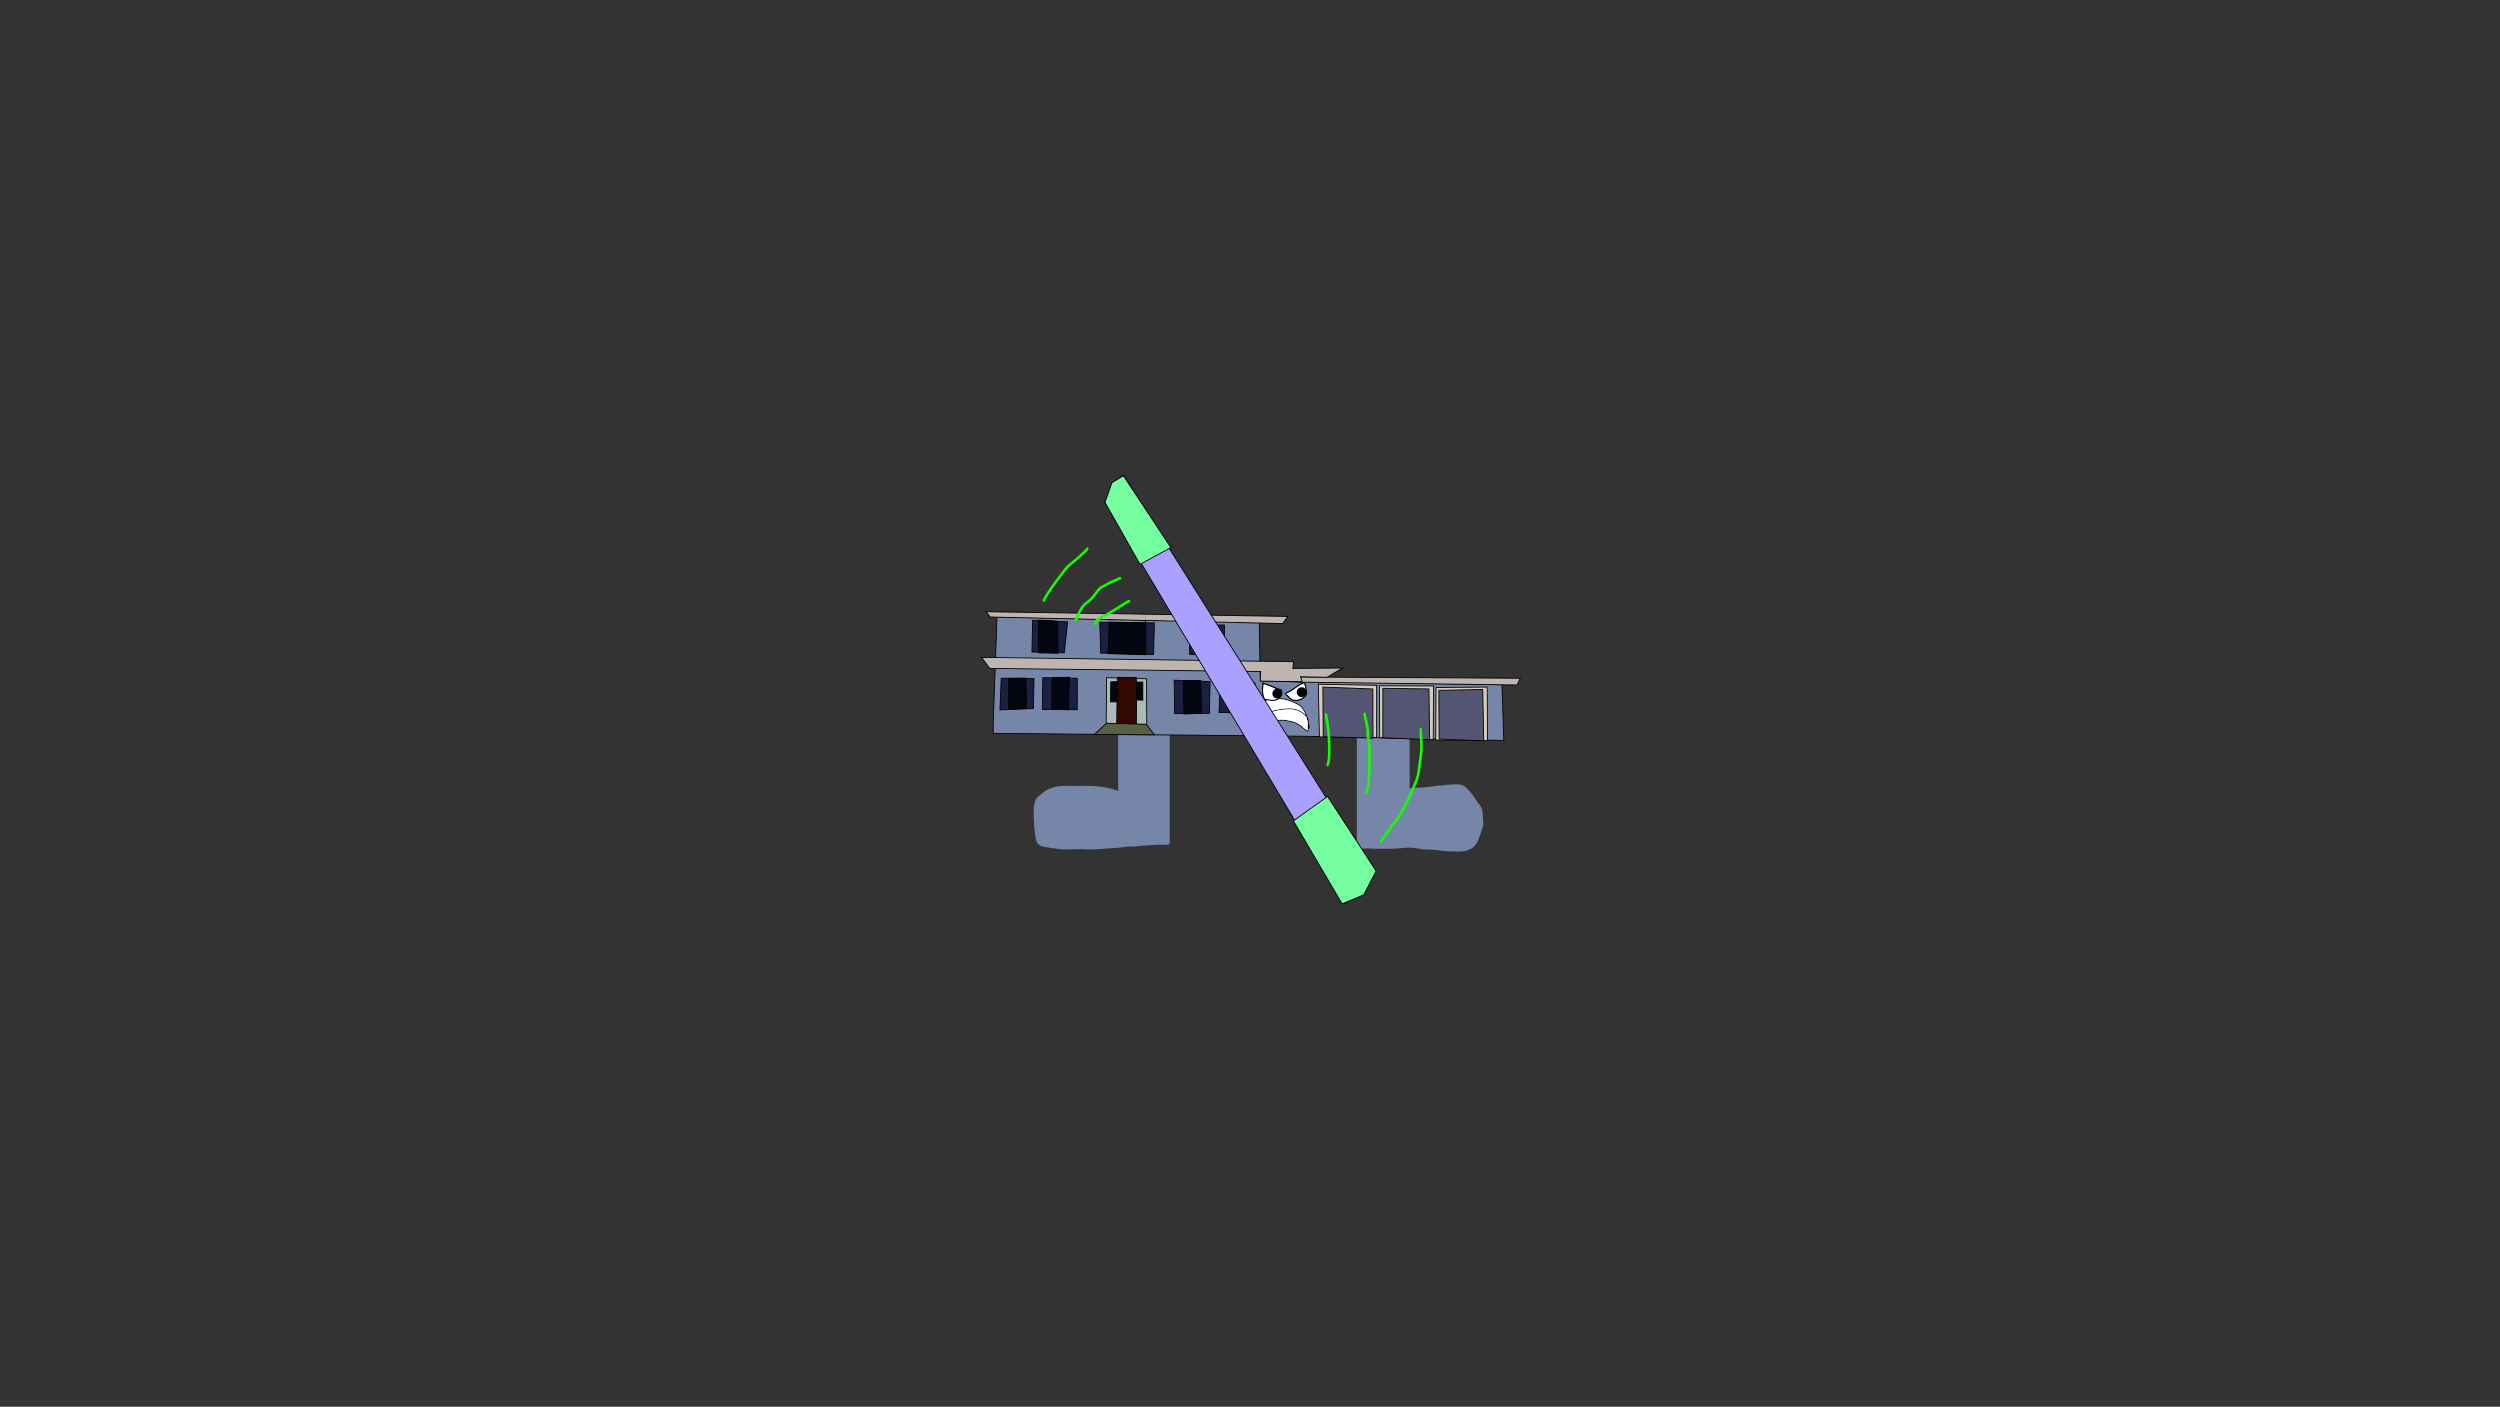<svg version="1.1" xmlns="http://www.w3.org/2000/svg" xmlns:xlink="http://www.w3.org/1999/xlink" width="2878.25" height="1619.58" viewBox="0,0,2878.25,1619.58"><rect x="0" y="0" width="2878.25" height="1619.58" fill="#333333" stroke="none"/><g transform="translate(1119.125,629.79)"><g data-paper-data="{&quot;isPaintingLayer&quot;:true}" fill-rule="nonzero" stroke-linejoin="miter" stroke-miterlimit="10" stroke-dasharray="" stroke-dashoffset="0" style="mix-blend-mode: normal"><path d="M-1119.125,989.79v-1619.58h2878.25v1619.58z" fill="none" stroke="#000000" stroke-width="0" stroke-linecap="butt"/><path d="M162.051,167.596l-0.423,-1.095c2.535,-0.573 4.251,0.601 6.588,0.919c0,-9.411 0,-18.823 0,-28.234c0,0 0,-0.864 0.75,-0.864c0.75,0 0.75,0.864 0.75,0.864c0,9.456 0,18.913 0,28.369c4.146,0.367 8.321,1.067 12.452,1.663c9.813,1.416 20.06,0.29 29.953,0.577c3.449,0.1 6.904,0.043 10.354,0.044c1.618,0 3.745,-0.503 4.991,1.14c0.35,0.462 0.117,2.767 0.117,3.423c0,3.37 0,6.741 0,10.111c0,10.439 0,20.878 0,31.318c0,10.687 0,21.375 0,32.062c0,11.178 0,22.357 0,33.535c0,11.751 0,23.503 0,35.254c0,6.334 0.005,12.669 0,19.003c-0.001,1.639 0.05,5.565 -0.907,6.827c-0.196,0.259 -2.067,0.205 -2.405,0.205c-1.869,0 -3.738,0 -5.607,0c-9.173,0 -18.08,1.113 -27.256,1.487c-4.655,0.89 -9.469,0.412 -14.159,0.877c-5.293,0.526 -10.403,1.565 -15.75,1.589c-9.869,0.625 -19.641,1.703 -29.56,1.495c-10.19,-1.089 -20.507,0.869 -30.738,-0.373c-5.282,-0.641 -10.49,-1.291 -15.747,-2.19c-5.424,-0.928 -9.933,-1.732 -11.935,-8.338c-1.973,-11.299 -2.695,-22.443 -2.506,-33.959c0.083,-5.042 0.848,-10.646 3.741,-14.698c0.868,-1.215 2.294,-1.925 3.348,-2.868c3.505,-3.136 6.623,-5.649 10.869,-7.469c10.003,-4.117 18.869,-3.177 29.148,-3.177c9.411,0 19.227,-0.427 28.591,0.647c5.426,0.625 10.808,1.465 16.057,3.201c1.447,0.479 2.939,0.815 4.376,1.324c0.445,0.157 0.978,1.001 1.293,0.606c0.414,-0.519 -0.22,-1.396 -0.22,-2.102c0,-1.561 0,-3.122 0,-4.683c0,-11.671 0,-23.341 0,-35.012c0,-11.51 0,-23.02 0,-34.53c0,-11.671 0,-23.343 0,-35.014c0,-0.124 0,-0.248 0,-0.372c-1.995,-0.262 -3.529,-1.248 -5.496,-1.087c-0.204,0.144 -0.431,0.144 -0.431,0.144l-0.033,-0.085c-0.11,0.019 -0.221,0.041 -0.334,0.068z" data-paper-data="{&quot;index&quot;:null}" fill="#7586a9" stroke="none" stroke-width="0.5" stroke-linecap="butt"/><path d="M504.634,158.737c0,0.864 -0.75,0.864 -0.75,0.864l0.066,-0.044c-0.057,0.022 -0.115,0.043 -0.172,0.064c0,9.764 0,19.527 0,29.291c0,12.089 0,24.179 0,36.268c0,11.495 0,22.99 0,34.485c0,4.358 0,8.715 0,13.073c0,0.348 -0.297,5.173 -0.22,5.243c0.249,0.223 3.337,-0.358 3.767,-0.402c3.022,-0.309 6.003,-0.612 9.038,-0.632c6.817,-0.04 13.756,-1.623 20.542,-2.291c3.011,-0.296 6.436,0.089 9.333,-0.865c6.374,-0.033 14.561,-2.14 20.499,1.679c3.146,2.023 5.005,4.664 7.58,7.415c3.189,3.419 5.303,7.759 8.098,11.55c1.582,2.147 3.499,4.118 4.431,6.827c1.275,3.706 1.327,8.367 1.333,12.283c-0.002,2.211 0.65,4.136 0.34,6.364c-0.478,3.431 -1.813,6.324 -2.886,9.514c-1.823,5.42 -4.077,12.079 -8.163,15.826c-8.218,7.44 -19.91,5.024 -29.717,5.035c-4.122,-0.008 -8.156,-1.008 -12.256,-1.384c-5.606,-0.514 -11.349,-0.674 -16.969,-0.791c-5.925,-1.352 -12.493,-2.405 -18.543,-1.97c-3.014,0.217 -6.029,0.786 -9.047,0.79c-9.546,0.725 -19.06,0.399 -28.646,0.394c-4.697,-0.441 -9.469,-0.197 -14.179,-0.197c-0.939,0 -4.862,0.308 -5.395,-0.685c-0.26,-0.483 0.051,-3.386 0.113,-4.1c0.247,-2.839 0.178,-5.704 0.201,-8.556c0.095,-11.755 0.01,-23.516 0.01,-35.272c0,-11.178 0,-22.357 0,-33.535c0,-11.346 0,-22.693 0,-34.039c0,-11.098 0,-22.195 0,-33.293c0,-10.684 0,-21.369 0,-32.053c0,-1.358 -0.717,-6.763 0.169,-7.698c1.363,-1.438 4.817,-1.009 6.492,-1.009c5.383,0 10.766,0 16.15,0c9.509,0 19.031,0.553 28.519,0.596c2.601,0.597 5.285,1.356 7.907,0.792c0,-0.154 0,-0.309 0,-0.463c0,0 0,-0.864 0.75,-0.864c0.75,0 0.75,0.864 0.75,0.864c0,0.024 0,0.049 0,0.073l0.106,-0.012c0,0 0.75,0 0.75,0.864z" data-paper-data="{&quot;index&quot;:null}" fill="#7586a9" stroke="none" stroke-width="0.5" stroke-linecap="butt"/><path d="M24.223,206.135l4.486,-125.537l301.949,5.902l1.18,67.52l278.282,4.486l2.087,64.238l-232.208,-4.922l-355.681,-3.299z" data-paper-data="{&quot;index&quot;:null}" fill="#7586a9" stroke="#000000" stroke-width="1" stroke-linecap="round"/><path d="M154.43,203.113l0.465,-52.652l46.061,1.241l0.155,52.846z" data-paper-data="{&quot;index&quot;:null}" fill="#a9bab7" stroke="#000000" stroke-width="1" stroke-linecap="round"/><path d="M166.526,204.703l0.775,-54.746l22.178,0.465l-0.31,54.436z" data-paper-data="{&quot;index&quot;:null}" fill="#330802" stroke="#000000" stroke-width="1" stroke-linecap="round"/><path d="M167.767,178.338h-8.375l0.31,-23.108l7.909,-0.31z" data-paper-data="{&quot;index&quot;:null}" fill="#030510" stroke="#000000" stroke-width="1" stroke-linecap="round"/><path d="M189.324,155.54l7.289,-0.155v20.937l-7.289,-0.31z" data-paper-data="{&quot;index&quot;:null}" fill="#030510" stroke="#000000" stroke-width="1" stroke-linecap="round"/><path d="M273.15,191.443l-39.858,0.465l-0.62,-38.617l41.409,1.706z" data-paper-data="{&quot;index&quot;:null}" fill="#1b1f41" stroke="#000000" stroke-width="1" stroke-linecap="round"/><path d="M263.379,153.601l0.931,37.997l-20.317,0.62l-0.775,-38.462z" data-paper-data="{&quot;index&quot;:null}" fill="#030510" stroke="#000000" stroke-width="1" stroke-linecap="round"/><path d="M285.595,156.393l40.168,0.31v33.809h-41.409z" data-paper-data="{&quot;index&quot;:null}" fill="#1b1f41" stroke="#000000" stroke-width="1" stroke-linecap="round"/><path d="M316.303,156.393v34.585h-20.937l0.155,-35.205z" data-paper-data="{&quot;index&quot;:null}" fill="#030510" stroke="#000000" stroke-width="1" stroke-linecap="round"/><path d="M533.853,222.189l0.31,-60.484l58.933,-0.465l0.31,61.725z" data-paper-data="{&quot;index&quot;:null}" fill="#d9cbb9" stroke="#000000" stroke-width="1" stroke-linecap="round"/><path d="M537.73,221.103l-0.31,-56.142l50.559,-0.931l1.086,59.089z" data-paper-data="{&quot;index&quot;:null}" fill="#535572" stroke="#000000" stroke-width="1" stroke-linecap="round"/><path d="M531.255,159.999l-0.31,61.57l-61.57,-2.171l-0.31,-59.593z" data-paper-data="{&quot;index&quot;:null}" fill="#d9cbb9" stroke="#000000" stroke-width="1" stroke-linecap="round"/><path d="M472.942,219.552v-56.917l53.04,0.775l0.931,58.468z" data-paper-data="{&quot;index&quot;:null}" fill="#535572" stroke="#000000" stroke-width="1" stroke-linecap="round"/><path d="M465.808,159.223v60.174l-65.912,-0.775l-1.241,-60.639z" data-paper-data="{&quot;index&quot;:null}" fill="#d9cbb9" stroke="#000000" stroke-width="1" stroke-linecap="round"/><path d="M404.238,218.467l-0.31,-57.227l57.538,2.171l0.155,56.607z" data-paper-data="{&quot;index&quot;:null}" fill="#535572" stroke="#000000" stroke-width="1" stroke-linecap="round"/><path d="M332.083,153.873l46.875,0.737l-0.931,-4.963l253.104,1.435l-3.567,7.754l-248.141,-3.257z" data-paper-data="{&quot;index&quot;:null}" fill="#beb4b0" stroke="#000000" stroke-width="1" stroke-linecap="round"/><path d="M378.183,149.375l1.861,5.738l-48.232,-0.775l0.465,-11.011l-311.882,-3.567l-9.46,-12.717l359.3,4.963l-0.931,7.754l57.344,-0.465l-17.99,10.701z" data-paper-data="{&quot;index&quot;:null}" fill="#beb4b0" stroke="#000000" stroke-width="1" stroke-linecap="round"/><path d="M357.612,88.138l-336.674,-7.584l-4.653,-6.048l347.236,5.368z" data-paper-data="{&quot;index&quot;:null}" fill="#beb4b0" stroke="#000000" stroke-width="1" stroke-linecap="round"/><path d="M290.674,124.91l-40.013,-1.396l-0.931,-34.119l40.788,0.465z" data-paper-data="{&quot;index&quot;:null}" fill="#1b1f41" stroke="#000000" stroke-width="1" stroke-linecap="round"/><path d="M280.904,89.24l-0.31,36.136l-22.643,-1.396l-0.31,-35.05z" data-paper-data="{&quot;index&quot;:null}" fill="#030510" stroke="#000000" stroke-width="1" stroke-linecap="round"/><path d="M208.982,123.824l-60.95,-1.706l-0.931,-35.515l62.811,0.775z" data-paper-data="{&quot;index&quot;:null}" fill="#1b1f41" stroke="#000000" stroke-width="1" stroke-linecap="round"/><path d="M199.832,85.673l0.155,38.307l-43.425,-1.241l1.396,-36.291l41.409,0.931z" data-paper-data="{&quot;index&quot;:null}" fill="#030510" stroke="#000000" stroke-width="1" stroke-linecap="round"/><path d="M106.158,121.808l-37.221,-0.931l0.775,-36.446l40.323,1.706z" data-paper-data="{&quot;index&quot;:null}" fill="#1b1f41" stroke="#000000" stroke-width="1" stroke-linecap="round"/><path d="M98.404,85.362l0.62,36.911l-22.333,-0.465l-0.31,-37.686z" data-paper-data="{&quot;index&quot;:null}" fill="#030510" stroke="#000000" stroke-width="1" stroke-linecap="round"/><path d="M121.047,187.333l-40.168,-0.31l0.62,-36.601l39.703,0.62z" data-paper-data="{&quot;index&quot;:null}" fill="#1b1f41" stroke="#000000" stroke-width="1" stroke-linecap="round"/><path d="M112.052,149.957l-1.086,37.376l-19.231,-0.62l0.465,-36.446z" data-paper-data="{&quot;index&quot;:null}" fill="#030510" stroke="#000000" stroke-width="1" stroke-linecap="round"/><path d="M70.76,185.782l-2.792,0.31l-35.825,1.396l1.396,-36.446l37.725,0.31z" data-paper-data="{&quot;index&quot;:null}" fill="#1b1f41" stroke="#000000" stroke-width="1" stroke-linecap="round"/><path d="M61.92,150.887l0.775,34.43l-20.627,1.706l0.31,-35.825z" data-paper-data="{&quot;index&quot;:null}" fill="#030510" stroke="#000000" stroke-width="1" stroke-linecap="round"/><path d="M141.106,215.529l13.625,-12.66l46.025,1.18l9.119,12.123l-69.413,-0.322z" data-paper-data="{&quot;index&quot;:null}" fill="#586141" stroke="#000000" stroke-width="1" stroke-linecap="round"/><path d="M327.389,199.391c-0.042,0.681 -0.064,1.375 -0.067,2.082c-0.011,3.238 0.113,6.43 0.496,9.644c0.523,-0.957 1.57,-1.786 2.261,-2.552c3.222,-3.571 8.651,-5.261 12.967,-7.099c6.613,-2.049 12.796,-3.503 19.687,-2.021c6.63,0.826 12.572,3.055 17.631,7.488c1.244,1.13 2.483,2.144 3.809,3.168c0.012,0.01 1.489,1.265 1.591,1.19c0.752,-0.55 0.716,-2.188 0.754,-2.965c0.115,-2.296 0.035,-4.577 0.008,-6.87c-0.433,-1.928 -0.96,-3.808 -1.574,-5.691c-2.579,-3.667 -7.784,-6.53 -11.301,-7.697c-6.298,-2.105 -12.962,-1.238 -19.479,-0.245c-6.152,0.933 -12.747,2.716 -18.082,5.907c-2.566,2.163 -5.786,4.022 -8.663,5.651zM327.484,198.199c2.711,-1.539 5.629,-3.278 8.025,-5.284c5.465,-3.289 12.204,-5.115 18.512,-6.081c6.68,-1.017 13.49,-1.871 19.947,0.285c3.115,1.048 7.233,3.23 10.108,6.109c-0.047,-0.13 -0.095,-0.26 -0.143,-0.39c-1.711,-3.442 -3.372,-7.242 -6.472,-9.697c-2.245,-1.777 -5.155,-2.748 -7.715,-3.961c-4.916,-2.341 -10.819,-4.04 -16.423,-4.11c-2.955,2.396 -7.252,2.584 -11.61,1.78c-0.366,-0.005 -1.023,-0.081 -1.763,-0.21c-1.507,0.472 -2.861,1.121 -3.888,2.03c-1.177,1.042 -2.162,2.464 -3.21,3.64c-2.856,5.255 -4.814,10.158 -5.369,15.888zM387.512,209.377c-0.002,0.014 -0.004,0.029 -0.006,0.043c-0.118,0.847 -0.501,2.416 -1.4,2.811c-0.666,0.293 -1.342,-0.414 -1.753,-0.725c-1.621,-1.228 -3.148,-2.459 -4.654,-3.826c-4.922,-4.313 -10.686,-6.44 -17.132,-7.248c-6.729,-1.436 -12.715,-0.018 -19.176,1.974c-3.287,1.405 -6.835,2.681 -9.859,4.613c-2.045,1.307 -3.434,3.251 -5.194,4.825l0.07,0.065l-0.677,0.734c-0.091,0.1 -0.223,0.162 -0.369,0.162c-0.276,0 -0.5,-0.224 -0.5,-0.5v-0.789c-0.427,-3.346 -0.549,-6.673 -0.538,-10.044c0.003,-0.734 0.026,-1.454 0.07,-2.162c-0.024,-0.042 -0.044,-0.092 -0.059,-0.151c-0.054,-0.215 0.012,-0.359 0.102,-0.452c0.489,-6.156 2.529,-11.402 5.599,-16.968c1.097,-1.248 2.154,-2.769 3.412,-3.853c0.773,-0.666 1.698,-1.201 2.72,-1.633c-0.834,-0.227 -1.567,-0.504 -1.904,-0.807c-1.146,-1.034 -1.367,-2.632 -1.751,-4.024c-1.245,-4.515 -0.99,-9.496 -0.053,-14.063h-0c-0.009,-0.004 -0.018,-0.008 -0.027,-0.013c0,0 -0.681,-0.314 -0.367,-0.995c0.314,-0.681 0.995,-0.367 0.995,-0.367c0.006,0.003 0.011,0.005 0.017,0.008c0.165,-0.098 0.395,-0.144 0.688,0.003c0.253,0.126 0.362,0.3 0.401,0.468c2.359,0.954 4.82,1.572 7.216,2.432c4.476,1.606 8.355,4.194 13.034,5.132c1.568,1.876 0.68,4.038 0.012,6.205c-0.492,1.596 -1.207,2.872 -2.096,3.875c5.446,0.248 11.081,1.907 15.842,4.174c2.632,1.247 5.598,2.252 7.906,4.08c3.237,2.563 4.987,6.487 6.77,10.085c0.366,0.987 0.71,1.967 1.03,2.946c1.011,1.49 1.633,3.109 1.637,4.814c0,0.394 0.007,0.789 0.018,1.187c0.238,1.072 0.447,2.159 0.626,3.268c0.242,1.496 0.878,3.479 -0.38,4.607c0,0 -0.115,0.092 -0.27,0.114zM350.692,174.16c0.49,-0.04 0.984,-0.066 1.481,-0.079c1.247,-0.939 2.231,-2.327 2.827,-4.307c0.276,-0.918 1.423,-3.532 0.671,-4.45c-4.586,-0.532 -8.487,-3.48 -12.794,-5.021c-2.328,-0.833 -4.71,-1.451 -7.009,-2.351c-0.848,4.256 -1.068,8.873 0.09,13.067c0.243,0.881 0.449,2.52 1.18,3.205c0.504,0.472 2.741,0.93 4.007,1.081c3.24,-0.762 6.841,-0.925 9.547,-1.145zM349.988,175.217c-1.637,0.12 -3.578,0.237 -5.532,0.492c1.974,0.166 3.875,0.067 5.532,-0.492z" fill="#000000" stroke="none" stroke-width="0.5" stroke-linecap="butt"/><path d="M327.376,199.381c2.877,-1.629 6.099,-3.501 8.665,-5.664c5.335,-3.19 11.966,-5.01 18.119,-5.943c6.517,-0.993 13.236,-1.839 19.533,0.266c3.517,1.167 8.73,4.052 11.309,7.719c0.614,1.883 1.141,3.773 1.574,5.701c0.027,2.292 0.105,4.584 -0.01,6.881c-0.039,0.777 -0.004,2.419 -0.756,2.97c-0.102,0.075 -1.671,-1.219 -1.683,-1.229c-1.326,-1.024 -2.566,-2.035 -3.81,-3.165c-5.059,-4.433 -11.004,-6.65 -17.633,-7.476c-6.891,-1.483 -12.975,-0.033 -19.588,2.016c-4.316,1.838 -9.747,3.52 -12.969,7.091c-0.691,0.766 -1.831,1.631 -2.354,2.588c-0.382,-3.213 -0.51,-6.42 -0.499,-9.659c0.002,-0.708 0.024,-1.404 0.066,-2.086z" data-paper-data="{&quot;noHover&quot;:false,&quot;origItem&quot;:[&quot;Path&quot;,{&quot;applyMatrix&quot;:true,&quot;segments&quot;:[[[327.38934,199.39074],[0,0],[-0.04196,0.6811]],[[327.32275,201.47282],[0.00217,-0.70757],[-0.0108,3.23848]],[[327.81833,211.1165],[-0.38215,-3.21342],[0.52286,-0.95728]],[[330.07923,208.5645],[-0.69076,0.76558],[3.22217,-3.57119]],[[343.04581,201.46538],[-4.31593,1.83766],[6.61331,-2.04869]],[[362.73323,199.44455],[-6.89096,-1.48266],[6.62989,0.82554]],[[380.36416,206.93252],[-5.05857,-4.43309],[1.24442,1.12979]],[[384.17311,210.10053],[-1.32615,-1.02446],[0.01246,0.00962]],[[385.76421,211.29069],[-0.10241,0.07498],[0.75153,-0.55025]],[[386.51853,208.3256],[-0.03879,0.7771],[0.11462,-2.29637]],[[386.5262,201.45565],[0.02728,2.29245],[-0.43284,-1.92782]],[[384.95255,195.76475],[0.61382,1.88289],[-2.57867,-3.66731]],[[373.65136,188.06751],[3.51738,1.16708],[-6.29768,-2.10533]],[[354.17191,187.82253],[6.51746,-0.99338],[-6.15243,0.93265]],[[336.08982,193.72913],[5.33477,-3.19011],[-2.56602,2.16324]],[[327.42645,199.38005],[2.87703,-1.62861],[0,0]]],&quot;closed&quot;:true}]}" fill="#ffffff" stroke="none" stroke-width="0.5" stroke-linecap="butt"/><path d="M332.803,182.302c1.047,-1.176 2.036,-2.608 3.212,-3.65c1.027,-0.909 2.385,-1.566 3.892,-2.038c0.74,0.129 1.398,0.203 1.764,0.208c4.358,0.803 8.685,0.595 11.64,-1.801c5.604,0.07 11.561,1.794 16.477,4.135c2.559,1.212 5.475,2.199 7.72,3.976c3.101,2.455 4.761,6.274 6.472,9.716c0.048,0.13 -0.002,0.238 0.046,0.368c-2.875,-2.879 -6.994,-5.052 -10.109,-6.099c-6.457,-2.157 -13.167,-1.307 -19.847,-0.289c-6.308,0.966 -13.05,2.783 -18.514,6.072c-2.396,2.006 -5.409,3.779 -8.12,5.317c0.555,-5.729 2.51,-10.66 5.366,-15.916z" data-paper-data="{&quot;noHover&quot;:false,&quot;origItem&quot;:[&quot;Path&quot;,{&quot;applyMatrix&quot;:true,&quot;segments&quot;:[[[327.4837,198.19868],[0.55527,-5.72945],[2.711,-1.5388]],[[335.50916,192.91499],[-2.39604,2.00607],[5.46455,-3.28867]],[[354.0213,186.83393],[-6.30845,0.96563],[6.6802,-1.01728]],[[373.96829,187.11906],[-6.45683,-2.15658],[3.11489,1.04755]],[[384.07613,193.2285],[-2.87526,-2.87907],[-0.04734,-0.13002]],[[383.93293,192.83806],[0.04812,0.13027],[-1.71096,-3.4418]],[[377.46045,183.14069],[3.10095,2.45526],[-2.24468,-1.77728]],[[369.74573,179.17979],[2.55949,1.21239],[-4.91595,-2.34093]],[[353.32281,175.07021],[5.60377,0.07003],[-2.955,2.39576]],[[341.71315,176.85054],[4.35792,0.80341],[-0.36605,-0.00543]],[[339.95005,176.64062],[0.73987,0.12886],[-1.50713,0.47212]],[[336.06227,178.6709],[1.02703,-0.90941],[-1.17665,1.04189]],[[332.8526,182.3111],[1.04732,-1.17614],[-2.85564,5.25528]]],&quot;closed&quot;:true}]}" fill="#ffffff" stroke="none" stroke-width="0.5" stroke-linecap="butt"/><path d="M342.858,160.328c4.307,1.541 8.276,4.528 12.862,5.06c0.752,0.918 -0.396,3.554 -0.673,4.472c-1.863,6.186 -7.576,6.627 -13.22,5.614c-0.804,0.015 -4.104,-0.56 -4.728,-1.145c-0.73,-0.685 -0.945,-2.337 -1.188,-3.218c-1.158,-4.194 -0.928,-8.865 -0.081,-13.121c2.299,0.9 4.699,1.506 7.027,2.338z" data-paper-data="{&quot;noHover&quot;:false,&quot;origItem&quot;:[&quot;Path&quot;,{&quot;applyMatrix&quot;:true,&quot;segments&quot;:[[[671.73618,315.90456],[4.59745,1.79997],[-1.69544,8.51154]],[[671.91578,342.03839],[-2.31618,-8.38781],[0.48662,1.76225]],[[674.27499,348.4482],[-1.4605,-1.37035],[1.24719,1.17021]],[[683.69566,350.7132],[-1.60896,0.02955],[11.28701,2.02564]],[[709.99947,339.54746],[-3.7254,12.37102],[0.55272,-1.83541]],[[711.34161,330.64792],[1.50391,1.83607],[-9.17182,-1.06311]],[[685.75383,320.60629],[8.61371,3.08214],[-4.65506,-1.66566]]],&quot;closed&quot;:true}]}" fill="#ffffff" stroke="none" stroke-width="0.5" stroke-linecap="butt"/><path d="M381.618,157.382c-6.651,2.214 -11.268,7.962 -17.656,10.52c-0.439,0.205 -0.882,0.399 -1.316,0.614c-0.305,0.151 -1.24,0.111 -0.97,0.317c2.284,1.735 3.93,4.161 6.388,5.816c3.241,2.182 7.803,1.156 11.061,-0.47c1.875,-1.152 5.079,-3.363 5.087,-5.943c0.006,-1.789 -0.675,-3.522 -0.743,-5.325c-0.058,-1.554 -0.402,-4.487 -1.852,-5.528zM382.785,156.433c1.607,1.463 2.102,4.329 2.184,6.419c0.073,1.849 0.79,3.642 0.74,5.488c-0.085,3.162 -3.484,5.688 -5.854,7.148c-3.767,1.886 -8.879,2.913 -12.611,0.415c-2.086,-1.397 -3.764,-3.103 -5.412,-4.971c-0.371,-0.42 -1.642,-1.817 -1.651,-2.213c-0.023,-0.995 2.62,-1.931 3.185,-2.195c5.972,-2.386 10.404,-7.507 16.377,-10.032c-0.016,-0.065 -0.025,-0.139 -0.025,-0.221c0,-0.75 0.75,-0.75 0.75,-0.75l0.386,0.006c0.322,0.044 0.62,0.126 0.895,0.241c0.023,-0.007 0.047,-0.014 0.07,-0.021c0,0 0.72,-0.212 0.931,0.508c0.019,0.063 0.03,0.122 0.035,0.178z" fill="#000000" stroke="none" stroke-width="0.5" stroke-linecap="butt"/><path d="M383.518,162.894c0.068,1.803 0.751,3.56 0.745,5.349c-0.008,2.579 -3.23,4.822 -5.105,5.974c-3.259,1.626 -7.877,2.656 -11.119,0.474c-2.458,-1.655 -4.128,-4.114 -6.411,-5.849c-0.271,-0.206 0.665,-0.166 0.97,-0.318c0.433,-0.215 0.877,-0.411 1.316,-0.616c6.388,-2.558 11.089,-8.349 17.74,-10.563c1.45,1.041 1.807,3.994 1.865,5.548z" data-paper-data="{&quot;noHover&quot;:false,&quot;origItem&quot;:[&quot;Path&quot;,{&quot;applyMatrix&quot;:true,&quot;segments&quot;:[[[763.23598,314.76386],[2.90084,2.08276],[-13.30105,4.4276]],[[727.92399,335.80329],[12.77685,-5.11566],[-0.87725,0.40925]],[[725.29223,337.03102],[0.86696,-0.43061],[-0.60908,0.30253]],[[723.35298,337.66493],[-0.54151,-0.41143],[4.56778,3.47051]],[[736.12946,349.29681],[-4.91672,-3.30955],[6.48286,4.36376]],[[758.25185,348.35625],[-6.51712,3.25298],[3.74939,-2.30478]],[[768.42649,336.47104],[-0.0163,5.15885],[0.01131,-3.57851]],[[766.9409,325.82034],[0.13514,3.60606],[-0.11648,-3.10804]]],&quot;closed&quot;:true}]}" fill="#ffffff" stroke="none" stroke-width="0.5" stroke-linecap="butt"/><path d="M345.786,168.776c0,-3.129 2.537,-5.666 5.666,-5.666c3.129,0 5.666,2.537 5.666,5.666c0,3.129 -2.537,5.666 -5.666,5.666c-3.129,0 -5.666,-2.537 -5.666,-5.666z" fill="#000000" stroke="none" stroke-width="0" stroke-linecap="butt"/><path d="M373.824,167.116c0,-3.129 2.537,-5.666 5.666,-5.666c3.129,0 5.666,2.537 5.666,5.666c0,3.129 -2.537,5.666 -5.666,5.666c-3.129,0 -5.666,-2.537 -5.666,-5.666z" fill="#000000" stroke="none" stroke-width="0" stroke-linecap="butt"/><g stroke="#000000" stroke-width="1" stroke-linecap="round"><path d="M222.246,-5.972l239.934,381.055l-11.912,24.028l-21.621,11.295l-276.006,-462.132l9.55,-21.378l12.395,-9.33z" fill="#aaa0ff"/><path d="M228.911,0.649l-35.529,19.276l-40.361,-71.314l8.036,-22.728l13.193,-7.939z" fill="#75ffa0"/><path d="M465.205,373.023l-14.233,27.393l-24.904,10.406l-56.117,-95.553l39.333,-28.113z" fill="#75ffa0"/></g><path d="M171.972,35.941c0.2,1.487 -1.286,1.687 -1.286,1.687l-1.225,0.105c-1.506,1.285 -3.478,1.939 -5.353,2.574c-3.525,1.194 -7.039,3.539 -10.352,5.241c-0.821,0.421 -4.162,2.071 -4.951,2.719c-3.537,2.905 -5.91,7.466 -8.857,10.907c-2.705,3.158 -6.273,5.058 -9.178,7.892c-4.796,4.679 -7.27,11.624 -9.697,17.694c0,0 -0.557,1.393 -1.95,0.836c-1.393,-0.557 -0.836,-1.95 -0.836,-1.95c2.593,-6.481 5.272,-13.736 10.388,-18.727c2.846,-2.776 6.349,-4.608 8.994,-7.696c3.052,-3.563 5.519,-8.219 9.184,-11.234c1.128,-0.928 4.206,-2.428 5.532,-3.109c3.444,-1.769 7.082,-4.164 10.747,-5.409c1.793,-0.609 3.66,-1.261 5.111,-2.478l2.042,-0.336c0,0 1.487,-0.2 1.687,1.286z" fill="#13ff00" stroke="none" stroke-width="0.5" stroke-linecap="butt"/><path d="M133.556,0.566c1.248,0.832 0.416,2.08 0.416,2.08l-1.469,2.188c-5.947,5.795 -12.213,11.329 -18.709,16.5c-4.699,3.632 -7.746,8.694 -11.335,13.372c-6.789,8.848 -13.517,17.517 -18.513,27.509c0,0 -0.671,1.342 -2.012,0.671c-1.342,-0.671 -0.671,-2.012 -0.671,-2.012c5.083,-10.166 11.91,-18.992 18.816,-27.994c3.755,-4.895 6.953,-10.088 11.862,-13.905c6.336,-5.045 12.413,-10.457 18.258,-16.063l1.277,-1.931c0,0 0.832,-1.248 2.08,-0.416z" fill="#13ff00" stroke="none" stroke-width="0.5" stroke-linecap="butt"/><path d="M182.126,61.561c0.671,1.342 -0.671,2.012 -0.671,2.012l-1.373,0.687c-0.987,0.492 -1.937,1.06 -2.864,1.659c-6.351,4.088 -12.749,7.947 -19.253,11.849c-3.295,1.977 -6.988,3.364 -9.946,5.591c-0.991,0.746 -3.179,1.584 -3.863,2.512c-0.659,0.894 -0.67,2.127 -1.165,3.121c0,0 -0.671,1.342 -2.012,0.671c-1.342,-0.671 -0.671,-2.012 -0.671,-2.012c0.609,-1.21 0.763,-2.665 1.582,-3.745c0.864,-1.14 3.207,-2.107 4.376,-2.98c3.062,-2.289 6.775,-3.701 10.156,-5.73c6.481,-3.888 12.852,-7.71 19.17,-11.797c1.02,-0.656 2.065,-1.278 3.149,-1.822l1.373,-0.687c0,0 1.342,-0.671 2.012,0.671z" fill="#13ff00" stroke="none" stroke-width="0.5" stroke-linecap="butt"/><path d="M409.411,252.537c-1.5,0 -1.5,-1.5 -1.5,-1.5l0.158,-1.357c0.919,-1.779 0.987,-3.634 1.312,-5.624c1.135,-17.177 -0.132,-34.235 -3.501,-51.082c0,0 -0.294,-1.471 1.177,-1.765c1.471,-0.294 1.765,1.177 1.765,1.177c3.43,17.152 4.715,34.527 3.54,52.012c-0.389,2.393 -0.553,4.459 -1.61,6.624l0.158,0.016c0,0 0,1.5 -1.5,1.5z" fill="#13ff00" stroke="none" stroke-width="0.5" stroke-linecap="butt"/><path d="M452.68,283.961c-1.342,-0.671 -0.671,-2.012 -0.671,-2.012l0.811,-1.579c2.628,-2.467 2.203,-8.083 2.514,-11.563c0.828,-9.261 0.635,-18.526 0.635,-27.814c0,-3.47 0.16,-6.989 0.003,-10.453c-0.249,-5.506 -1.682,-10.982 -2.061,-16.494c-0.061,-0.89 0.081,-4.139 0.01,-4.7c-0.73,-5.741 -2.706,-11.348 -3.433,-17.167c0,0 -0.186,-1.488 1.302,-1.674c1.488,-0.186 1.674,1.302 1.674,1.302c0.727,5.819 2.702,11.414 3.432,17.161c0.261,2.055 -0.12,3.049 0.01,4.912c0.383,5.502 1.801,10.963 2.059,16.462c0.166,3.53 0.003,7.116 0.003,10.651c0,10.403 0.143,20.731 -0.97,31.09c-0.383,3.561 -0.215,7.379 -2.746,10.04l-0.562,1.167c0,0 -0.671,1.342 -2.012,0.671z" fill="#13ff00" stroke="none" stroke-width="0.5" stroke-linecap="butt"/><path d="M470.727,340.341c-1.423,-0.475 -0.948,-1.898 -0.948,-1.898l0.576,-1.699c2.099,-3.512 4.809,-6.373 7.179,-9.684c1.739,-2.43 2.994,-5.282 4.856,-7.618c1.669,-2.094 3.744,-3.545 5.229,-5.809c7.315,-11.053 13.391,-23.456 18.529,-35.659c2.58,-6.127 5.716,-12.45 6.483,-19.103c0.933,-7.901 2.357,-15.808 3.075,-23.726c0.763,-8.42 -0.685,-16.908 -0.69,-25.301c0,0 0,-1.5 1.5,-1.5c1.5,0 1.5,1.5 1.5,1.5c-0.005,8.465 1.436,17.01 0.683,25.505c-0.706,7.968 -2.15,15.925 -3.089,23.875c-0.839,6.958 -3.996,13.501 -6.697,19.915c-5.212,12.378 -11.383,24.93 -18.791,36.149c-1.552,2.331 -3.674,3.876 -5.391,6.032c-1.823,2.289 -3.051,5.104 -4.756,7.486c-2.251,3.145 -4.89,5.868 -6.894,9.193l-0.456,1.395c0,0 -0.475,1.423 -1.898,0.948z" fill="#13ff00" stroke="none" stroke-width="0.5" stroke-linecap="butt"/></g></g></svg>